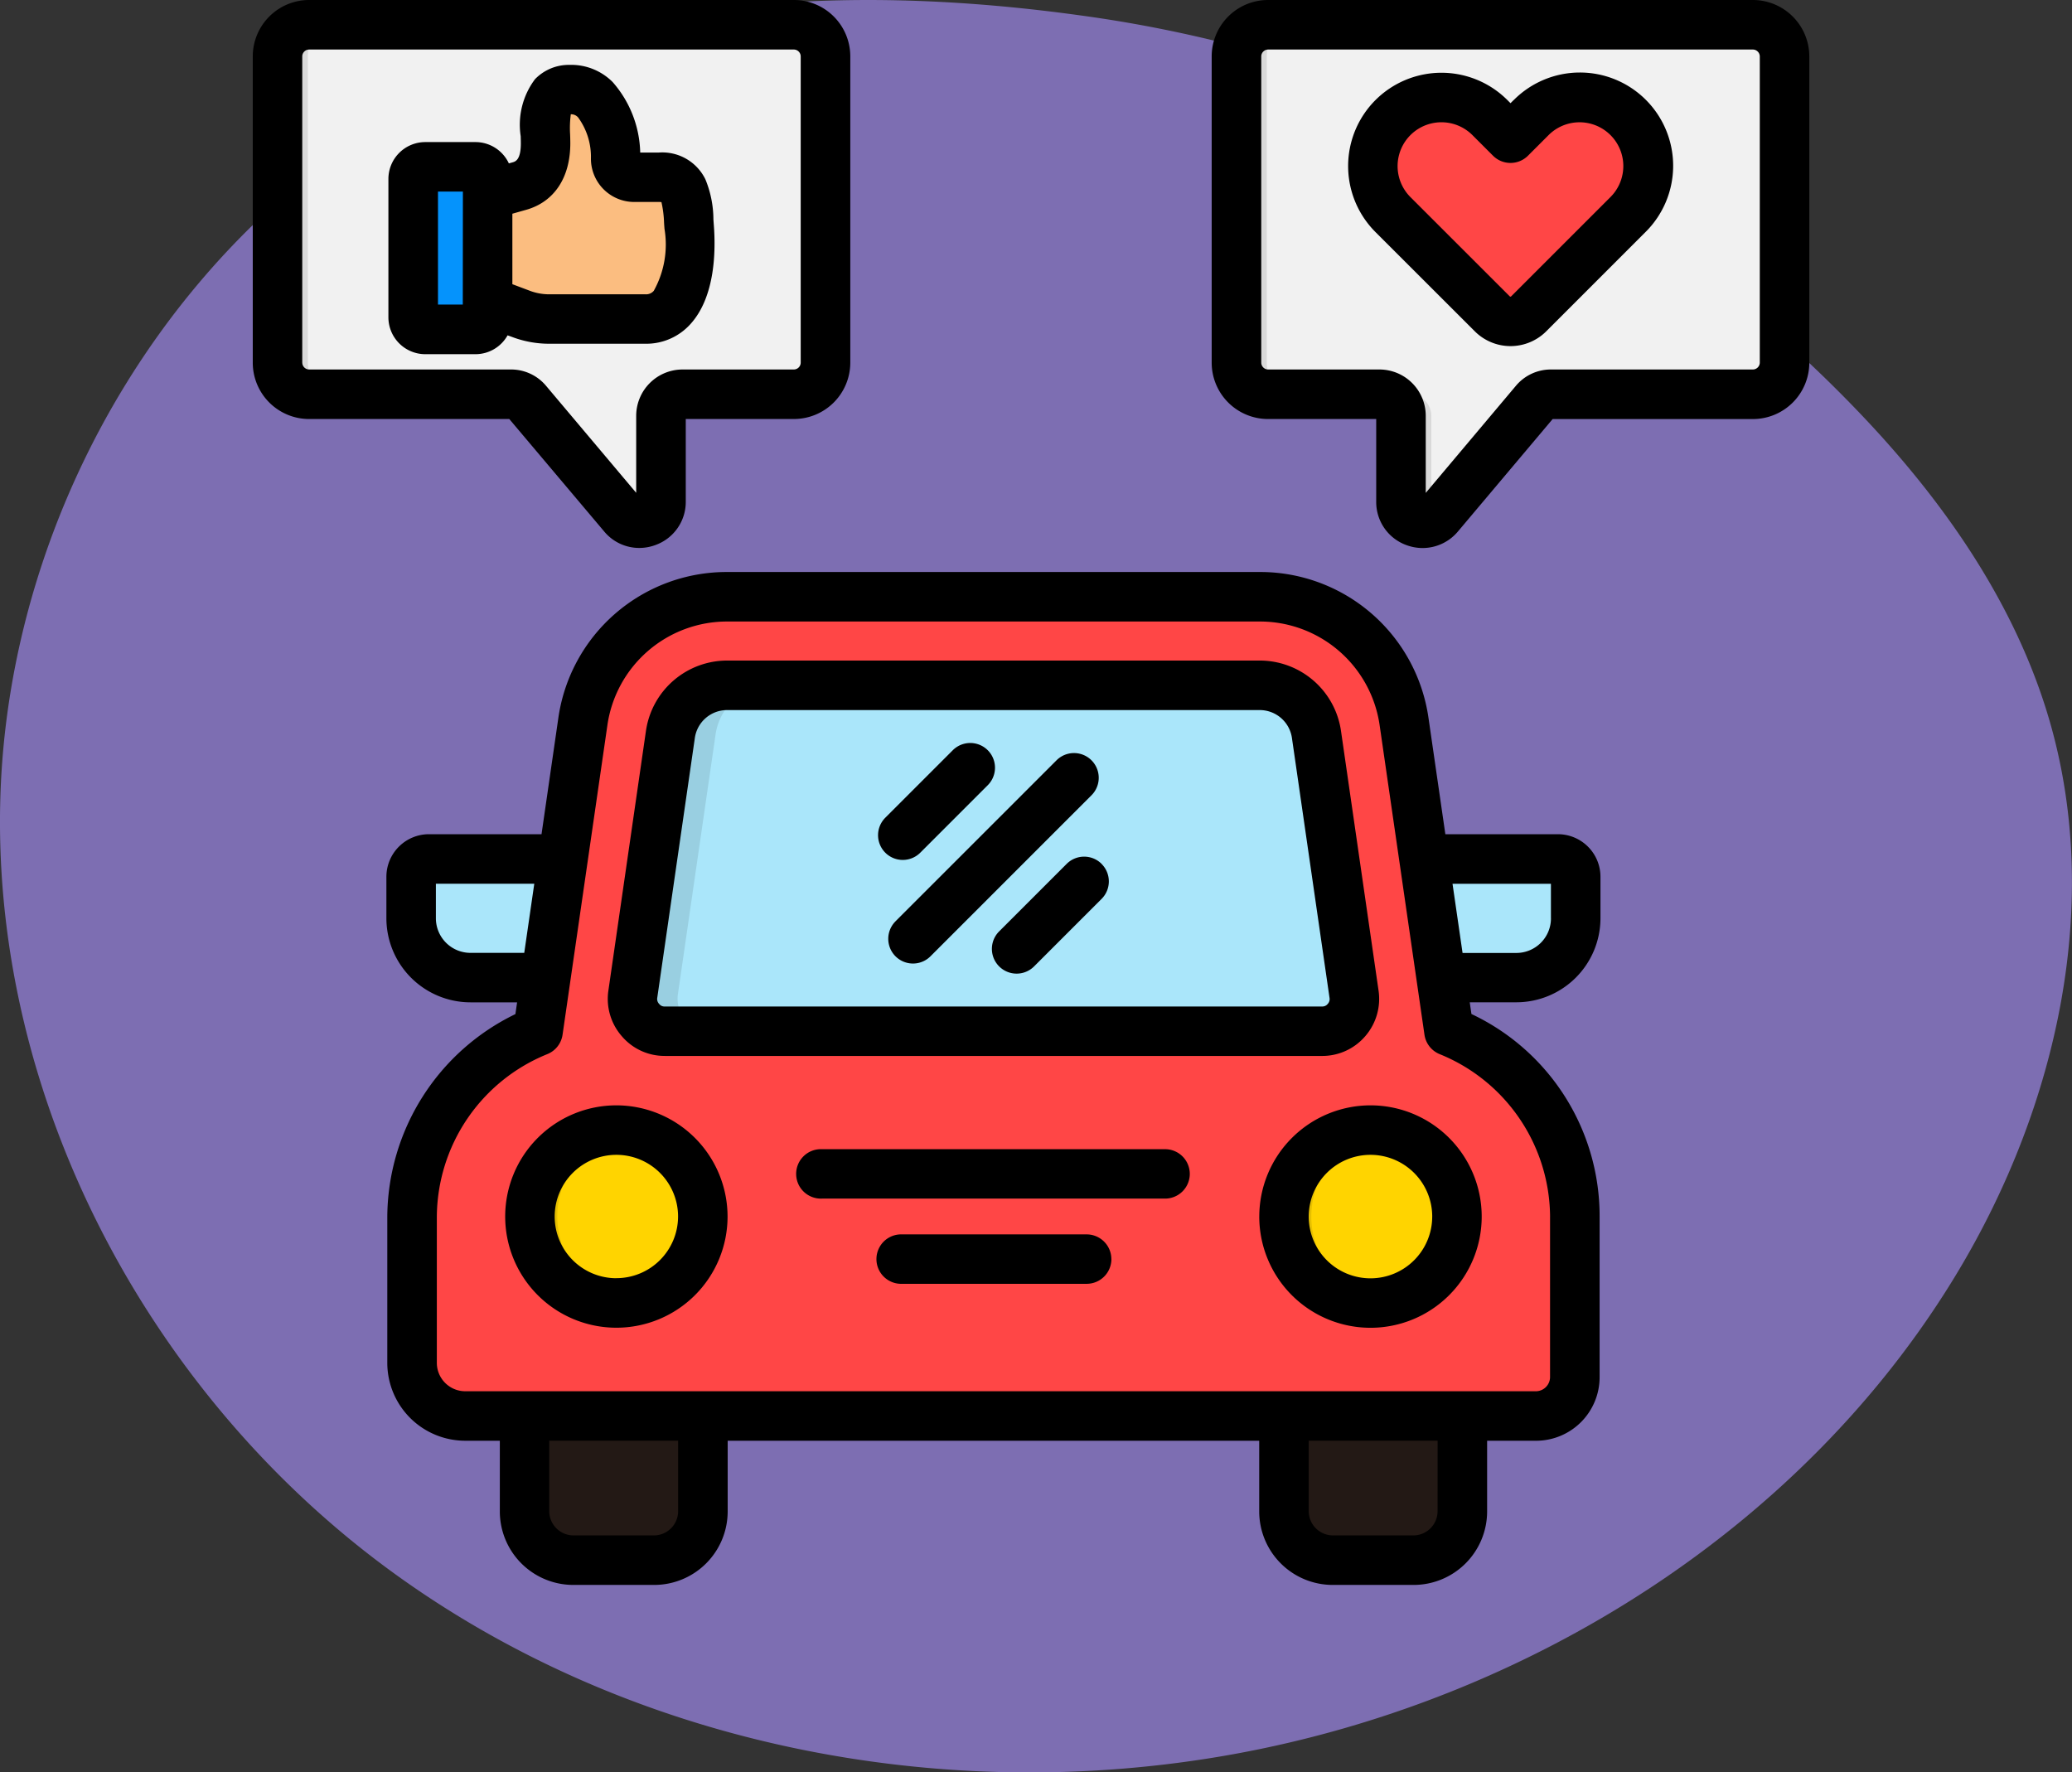 <svg xmlns="http://www.w3.org/2000/svg" xmlns:xlink="http://www.w3.org/1999/xlink" width="121.582" height="104" viewBox="0 0 121.582 104">
  <rect x="0" y="0" width="121.582" height="104" fill="#333333" stroke="none"/>
  <defs>
    <clipPath id="clip-path">
      <rect id="Rectángulo_401853" data-name="Rectángulo 401853" width="93" height="93" transform="translate(-460 -8638)" fill="#fff" stroke="#707070" stroke-width="1"/>
    </clipPath>
  </defs>
  <g id="Grupo_1100797" data-name="Grupo 1100797" transform="translate(474 8032)">
    <g id="Grupo_1100796" data-name="Grupo 1100796">
      <path id="_12068" data-name="12068" d="M94.486,72.232c-12.45-1.719-25.6-1.3-36.93,4.143-15.711,7.546-26.029,24.655-26.425,42.08s8.682,34.547,22.705,44.9S86.354,177.37,103.5,174.263c17.293-3.134,33.524-13.294,42.545-28.377,5.784-9.672,8.488-21.615,5.292-32.422-1.929-6.523-5.873-12.3-10.512-17.278A77.665,77.665,0,0,0,94.486,72.232Z" transform="translate(-505.119 -8103.332)" fill="#7d6eb2"/>
      <g id="Enmascarar_grupo_1100089" data-name="Enmascarar grupo 1100089" transform="translate(0 606)" clip-path="url(#clip-path)">
        <g id="interaccion-social-mientras-se-conduce" transform="translate(-460 -8638)">
          <g id="Grupo_1100752" data-name="Grupo 1100752">
            <path id="Trazado_876141" data-name="Trazado 876141" d="M19.639,76.929h4.748a2.866,2.866,0,0,1,2.857,2.857v8.9a2.866,2.866,0,0,1-2.857,2.857H19.639a2.866,2.866,0,0,1-2.857-2.857v-8.9a2.865,2.865,0,0,1,2.857-2.857Z" fill="#231915" fill-rule="evenodd"/>
            <path id="Trazado_876142" data-name="Trazado 876142" d="M64.2,76.929h4.753a2.866,2.866,0,0,1,2.857,2.857v8.9a2.866,2.866,0,0,1-2.857,2.857H64.2a2.866,2.866,0,0,1-2.857-2.857v-8.9A2.866,2.866,0,0,1,64.2,76.929Z" fill="#231915" fill-rule="evenodd"/>
            <path id="Trazado_876143" data-name="Trazado 876143" d="M67.475,50.4h9.941a1.04,1.04,0,0,1,1.043,1.037v2.439a3.491,3.491,0,0,1-3.477,3.482H67.475Z" fill="#aae6fa" fill-rule="evenodd"/>
            <path id="Trazado_876144" data-name="Trazado 876144" d="M21.11,50.4H11.169a1.04,1.04,0,0,0-1.043,1.037v2.439a3.492,3.492,0,0,0,3.482,3.482h7.5Z" fill="#aae6fa" fill-rule="evenodd"/>
            <path id="Trazado_876145" data-name="Trazado 876145" d="M17.562,60.509a11.745,11.745,0,0,0-7.382,10.873v8.584A3.124,3.124,0,0,0,13.3,83.083H76.131a2.283,2.283,0,0,0,2.274-2.274V71.383a11.75,11.75,0,0,0-7.387-10.873L68.39,42.38a8.548,8.548,0,0,0-8.5-7.367H28.7a8.558,8.558,0,0,0-8.51,7.367Z" fill="#ff4646" fill-rule="evenodd"/>
            <path id="Trazado_876146" data-name="Trazado 876146" d="M65.455,58.329,63.25,43.122a3.356,3.356,0,0,0-3.362-2.913H28.7a3.361,3.361,0,0,0-3.368,2.913l-2.2,15.207a1.9,1.9,0,0,0,1.885,2.178H63.568a1.9,1.9,0,0,0,1.887-2.178Z" fill="#aae6fa" fill-rule="evenodd"/>
            <path id="Trazado_876147" data-name="Trazado 876147" d="M22.167,76.455a5.073,5.073,0,1,0-5.073-5.071,5.084,5.084,0,0,0,5.073,5.071Z" fill="#ffd400" fill-rule="evenodd"/>
            <path id="Trazado_876148" data-name="Trazado 876148" d="M66.417,76.455a5.073,5.073,0,1,0-5.073-5.073A5.084,5.084,0,0,0,66.417,76.455Z" fill="#ffd400" fill-rule="evenodd"/>
            <path id="Trazado_876149" data-name="Trazado 876149" d="M32.586,1.455H4.141A1.858,1.858,0,0,0,2.287,3.309V21.281a1.858,1.858,0,0,0,1.855,1.855h11.83a1.229,1.229,0,0,1,.968.449l5.622,6.668a1.262,1.262,0,0,0,2.225-.814V24.4a1.267,1.267,0,0,1,1.262-1.262h6.539a1.861,1.861,0,0,0,1.855-1.855V3.311a1.863,1.863,0,0,0-1.856-1.856Z" fill="#f1f1f1" fill-rule="evenodd"/>
            <path id="Trazado_876150" data-name="Trazado 876150" d="M60.407,1.455h28.45a1.861,1.861,0,0,1,1.855,1.855V21.281a1.86,1.86,0,0,1-1.855,1.855H77.021a1.236,1.236,0,0,0-.968.449l-5.616,6.668a1.266,1.266,0,0,1-2.23-.814V24.4a1.267,1.267,0,0,0-1.262-1.262H60.405a1.858,1.858,0,0,1-1.851-1.855V3.311a1.861,1.861,0,0,1,1.853-1.856Z" fill="#f1f1f1" fill-rule="evenodd"/>
            <path id="Trazado_876151" data-name="Trazado 876151" d="M73.425,6.9,74.633,8.11,75.841,6.9a4.022,4.022,0,1,1,5.691,5.685L75.7,18.418a1.511,1.511,0,0,1-2.134,0l-5.831-5.831A4.021,4.021,0,0,1,73.425,6.9Z" fill="#ff4646" fill-rule="evenodd"/>
            <path id="Trazado_876152" data-name="Trazado 876152" d="M14.68,11.416l1.776-.489a2.3,2.3,0,0,0,1.56-2.514c0-1.168-.314-3.117,1.426-3.151,2.04-.049,2.683,2.6,2.683,4.054A1.084,1.084,0,0,0,23.208,10.4h1.446c1.706,0,1.66,1.382,1.785,2.913.189,2.389-.289,5.4-2.559,5.411-1.5.005-4.12,0-5.622,0a4.632,4.632,0,0,1-1.726-.314l-1.853-.7H11.857V11.416Z" fill="#fbbd80" fill-rule="evenodd"/>
            <path id="Trazado_876153" data-name="Trazado 876153" d="M10.96,9.79H13.9a.713.713,0,0,1,.708.714v8.119a.712.712,0,0,1-.708.708H10.96a.713.713,0,0,1-.714-.708V10.5A.714.714,0,0,1,10.96,9.79Z" fill="#0593fc" fill-rule="evenodd"/>
            <path id="Trazado_876154" data-name="Trazado 876154" d="M31.354,40.209H28.7a3.361,3.361,0,0,0-3.368,2.913l-2.2,15.207a1.9,1.9,0,0,0,1.885,2.178h2.648a1.9,1.9,0,0,1-1.885-2.178l2.205-15.207A3.359,3.359,0,0,1,31.354,40.209Z" fill="#99cfe1" fill-rule="evenodd"/>
            <path id="Trazado_876155" data-name="Trazado 876155" d="M22.167,66.31a4.666,4.666,0,0,1,.8.065,5.072,5.072,0,0,0,0,10.015,5.281,5.281,0,0,1-.8.065,5.073,5.073,0,1,1,0-10.146Z" fill="#e6bf00" fill-rule="evenodd"/>
            <path id="Trazado_876156" data-name="Trazado 876156" d="M66.417,66.31a4.666,4.666,0,0,1,.8.065,5.071,5.071,0,0,0,0,10.015,5.281,5.281,0,0,1-.8.065,5.073,5.073,0,0,1,0-10.146Z" fill="#e6bf00" fill-rule="evenodd"/>
            <g id="Grupo_1100751" data-name="Grupo 1100751">
              <path id="Trazado_876157" data-name="Trazado 876157" d="M5.918,1.455H4.141A1.858,1.858,0,0,0,2.287,3.309V21.281a1.858,1.858,0,0,0,1.855,1.855H5.918a1.861,1.861,0,0,1-1.855-1.855V3.311A1.859,1.859,0,0,1,5.918,1.455ZM15.971,23.137a1.229,1.229,0,0,1,.968.449l5.622,6.668a1.279,1.279,0,0,0,1.856.084c-.025-.029-.054-.054-.08-.085l-5.616-6.668a1.231,1.231,0,0,0-.968-.449H15.971Z" fill="#d9d9d9" fill-rule="evenodd"/>
              <path id="Trazado_876158" data-name="Trazado 876158" d="M60.407,1.455h1.78a1.861,1.861,0,0,0-1.855,1.855V21.281a1.86,1.86,0,0,0,1.855,1.855h-1.78a1.858,1.858,0,0,1-1.851-1.855V3.311a1.859,1.859,0,0,1,1.851-1.856Zm9.95,28.884a1.264,1.264,0,0,1-2.151-.9V24.4a1.267,1.267,0,0,0-1.262-1.262h1.776A1.267,1.267,0,0,1,69.987,24.4v5.042a1.254,1.254,0,0,0,.371.9Z" fill="#d9d9d9" fill-rule="evenodd"/>
            </g>
          </g>
          <path id="Trazado_876159" data-name="Trazado 876159" d="M77.419,48.949H70.811l-.983-6.779a9.976,9.976,0,0,0-9.943-8.606H28.7a9.979,9.979,0,0,0-9.943,8.606l-.981,6.779H11.165a2.5,2.5,0,0,0-2.492,2.492v2.441a4.939,4.939,0,0,0,4.933,4.933h2.737l-.1.69A13.3,13.3,0,0,0,8.726,71.385v8.588A4.574,4.574,0,0,0,13.3,84.539h2.029v4.15A4.315,4.315,0,0,0,19.637,93h4.752a4.315,4.315,0,0,0,4.31-4.31v-4.15H59.889v4.15A4.315,4.315,0,0,0,64.2,93h4.752a4.315,4.315,0,0,0,4.31-4.31v-4.15h2.874a3.731,3.731,0,0,0,3.727-3.727V71.383A13.108,13.108,0,0,0,72.342,59.5l-.1-.688H74.98a4.939,4.939,0,0,0,4.933-4.933V51.44A2.5,2.5,0,0,0,77.419,48.949ZM13.606,55.912a2.031,2.031,0,0,1-2.029-2.029V51.854h5.774l-.589,4.058ZM25.792,88.688a1.424,1.424,0,0,1-1.406,1.406H19.635a1.425,1.425,0,0,1-1.406-1.406v-4.15h7.563Zm44.563,0a1.424,1.424,0,0,1-1.406,1.406H64.2a1.425,1.425,0,0,1-1.406-1.406v-4.15h7.563Zm6.6-17.3V80.81a.836.836,0,0,1-.825.825H13.3a1.668,1.668,0,0,1-1.667-1.664V71.383a10.365,10.365,0,0,1,6.477-9.527,1.451,1.451,0,0,0,.9-1.139l2.626-18.129A7.094,7.094,0,0,1,28.7,36.469H59.891a7.1,7.1,0,0,1,7.069,6.119l2.626,18.129a1.457,1.457,0,0,0,.9,1.141A10.36,10.36,0,0,1,76.956,71.383Zm.053-17.5a2.031,2.031,0,0,1-2.029,2.029H71.821l-.589-4.058h5.774v2.029ZM25.015,61.96H63.569a3.318,3.318,0,0,0,2.537-1.153.091.091,0,0,1,.013-.015,3.345,3.345,0,0,0,.772-2.67l-2.2-15.21a4.817,4.817,0,0,0-4.8-4.152H28.7a4.817,4.817,0,0,0-4.8,4.152l-2.2,15.208a3.321,3.321,0,0,0,.783,2.677,3.286,3.286,0,0,0,2.537,1.162Zm-.447-3.42,2.2-15.208A1.909,1.909,0,0,1,28.7,41.666H59.888a1.909,1.909,0,0,1,1.925,1.666l2.2,15.21a.418.418,0,0,1-.107.369.4.4,0,0,1-.34.147H25.015a.386.386,0,0,1-.334-.147.415.415,0,0,1-.113-.371Zm-2.4,6.319a6.524,6.524,0,1,0,6.524,6.524,6.531,6.531,0,0,0-6.524-6.524Zm0,10.144a3.62,3.62,0,1,1,3.62-3.62A3.624,3.624,0,0,1,22.169,75Zm37.724-3.62a6.526,6.526,0,1,0,6.524-6.524A6.532,6.532,0,0,0,59.893,71.383Zm10.148,0a3.623,3.623,0,1,1-3.625-3.62A3.626,3.626,0,0,1,70.041,71.383Zm-19.4-20.69a1.451,1.451,0,0,1,0,2.052l-3.965,3.965a1.451,1.451,0,0,1-2.052-2.052l3.965-3.965A1.451,1.451,0,0,1,50.644,50.693Zm-12.1,3.373L48,44.608a1.451,1.451,0,0,1,2.052,2.052l-9.458,9.458a1.451,1.451,0,0,1-2.052-2.052Zm-.592-4.032a1.451,1.451,0,0,1,0-2.052l3.965-3.965a1.451,1.451,0,0,1,2.052,2.052L40,50.034a1.451,1.451,0,0,1-2.052,0ZM55.815,68.88a1.451,1.451,0,0,1-1.451,1.451H34.222a1.451,1.451,0,1,1,0-2.9H54.364A1.452,1.452,0,0,1,55.815,68.88Zm-4.6,5a1.451,1.451,0,0,1-1.451,1.451H38.825a1.451,1.451,0,0,1,0-2.9H49.761A1.452,1.452,0,0,1,51.213,73.885Zm-29.767-42.7a2.67,2.67,0,0,0,2.062.972,2.73,2.73,0,0,0,.945-.169,2.686,2.686,0,0,0,1.785-2.548V24.586h6.348a3.31,3.31,0,0,0,3.306-3.306V3.306A3.308,3.308,0,0,0,32.586,0H4.138A3.31,3.31,0,0,0,.832,3.306V21.281a3.308,3.308,0,0,0,3.306,3.306H15.884ZM3.736,21.281V3.306a.406.406,0,0,1,.4-.4H32.584a.406.406,0,0,1,.4.4V21.281a.406.406,0,0,1-.4.4H26.05A2.722,2.722,0,0,0,23.331,24.4v4.517l-5.284-6.272a2.672,2.672,0,0,0-2.074-.964H4.138a.406.406,0,0,1-.4-.4ZM88.855,0H60.409A3.31,3.31,0,0,0,57.1,3.306V21.281a3.308,3.308,0,0,0,3.306,3.306h6.348v4.855a2.686,2.686,0,0,0,1.785,2.548,2.743,2.743,0,0,0,.941.167,2.706,2.706,0,0,0,2.067-.968l5.56-6.6H88.857a3.312,3.312,0,0,0,3.311-3.306V3.306A3.316,3.316,0,0,0,88.855,0Zm.407,21.281a.41.41,0,0,1-.407.4H77.023a2.674,2.674,0,0,0-2.078.964l-5.284,6.277V24.4a2.72,2.72,0,0,0-2.714-2.719H60.409a.406.406,0,0,1-.4-.4V3.306a.406.406,0,0,1,.4-.4H88.855a.41.41,0,0,1,.407.4ZM74.818,5.872l-.183.183-.183-.183,0,0a5.475,5.475,0,0,0-7.741,7.745l5.832,5.827a2.964,2.964,0,0,0,4.185,0l5.829-5.829a5.472,5.472,0,1,0-7.736-7.741ZM80.5,11.563l-5.829,5.829a.058.058,0,0,1-.078,0l-5.831-5.827A2.571,2.571,0,0,1,72.4,7.928l1.208,1.208a1.451,1.451,0,0,0,2.052,0l1.21-1.21A2.569,2.569,0,0,1,80.5,11.563Zm-64.476,8.2a6.158,6.158,0,0,0,2.234.407h1.646l2.185,0c.668,0,1.3,0,1.8,0A3.482,3.482,0,0,0,26.5,19.032c1.482-1.613,1.5-4.348,1.386-5.832-.009-.111-.016-.222-.024-.329a6.237,6.237,0,0,0-.469-2.345,2.811,2.811,0,0,0-2.737-1.575H23.567a6.492,6.492,0,0,0-1.617-4.136A3.433,3.433,0,0,0,19.41,3.807a2.761,2.761,0,0,0-2.016.839,4.445,4.445,0,0,0-.841,3.342c.005.151.009.294.009.427,0,.979-.329,1.068-.487,1.112l-.216.06A2.163,2.163,0,0,0,13.9,8.337H10.955A2.166,2.166,0,0,0,8.791,10.5V18.62a2.166,2.166,0,0,0,2.163,2.163H13.9a2.16,2.16,0,0,0,1.884-1.106Zm.816-7.442c1.667-.456,2.625-1.882,2.625-3.912,0-.16-.005-.334-.011-.514a6.15,6.15,0,0,1,.04-1.19.546.546,0,0,1,.427.182,3.926,3.926,0,0,1,.754,2.425,2.54,2.54,0,0,0,2.534,2.539h1.448a1.087,1.087,0,0,1,.156.009,6.38,6.38,0,0,1,.153,1.21c.007.116.016.232.025.354a5.587,5.587,0,0,1-.628,3.64.588.588,0,0,1-.481.205c-1.034,0-2.6,0-3.969,0l-1.649,0a3.234,3.234,0,0,1-1.213-.222l-.986-.371V12.54Zm-3.684,5.551H11.7V11.24h1.462Z"/>
        </g>
      </g>
    </g>
  </g>
</svg>
